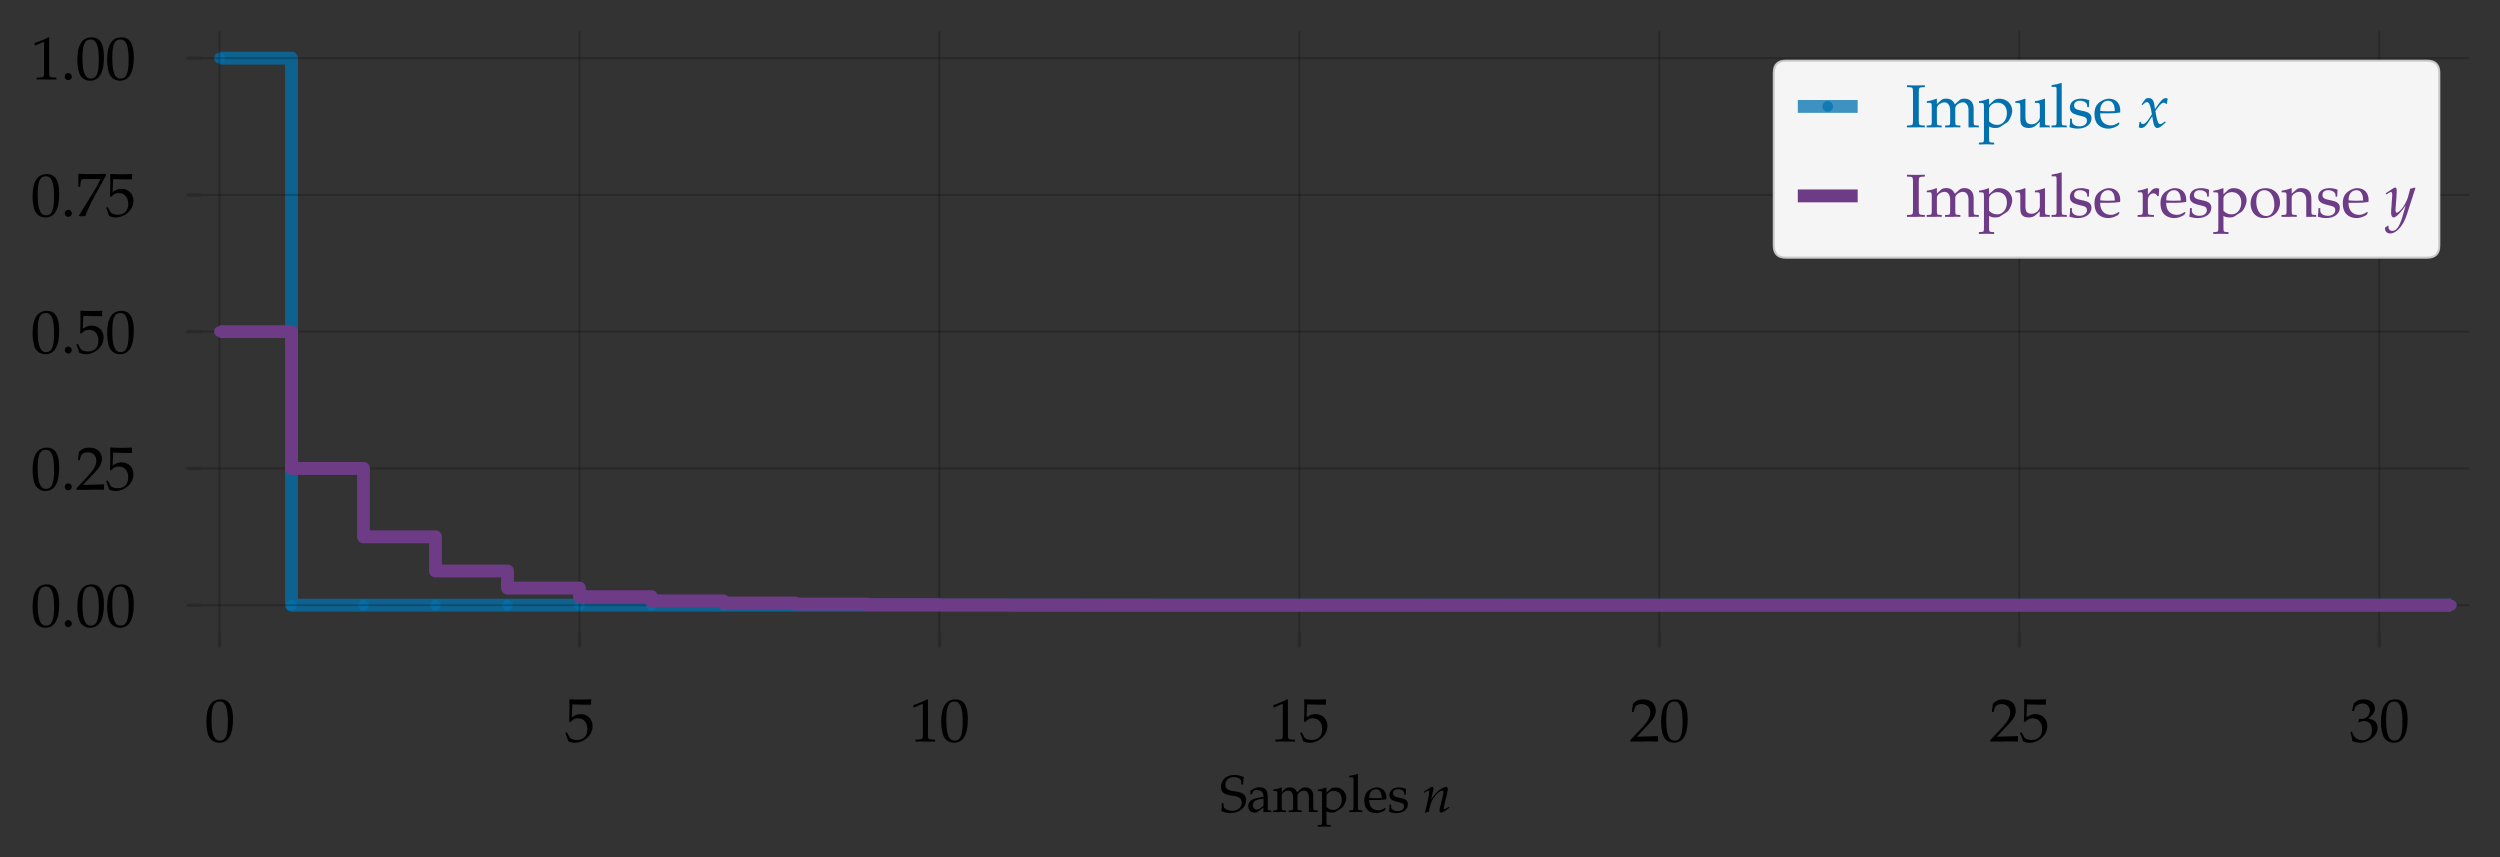 <?xml version="1.0" encoding="utf-8" standalone="no"?>
<!DOCTYPE svg PUBLIC "-//W3C//DTD SVG 1.1//EN"
  "http://www.w3.org/Graphics/SVG/1.1/DTD/svg11.dtd">
<svg height="200.4pt" version="1.1" viewBox="0 0 584.4 200.4" width="584.4pt" xmlns="http://www.w3.org/2000/svg" xmlns:xlink="http://www.w3.org/1999/xlink">
 <rect x="0" y="0" width="584.4" height="200.4" fill="#333333" stroke="none"/>
 <defs>
  <style type="text/css">*{stroke-linecap:butt;stroke-linejoin:round;}</style>
 </defs>
 <g id="figure_1">
  <g id="patch_1">
   <path d="M 0 200.4 
L 584.4 200.4 
L 584.4 0 
L 0 0 
z
" style="fill:none;"/>
  </g>
  <g id="axes_1">
   <g id="patch_2">
    <path d="M 47.108 147.862 
L 577.2 147.862 
L 577.2 7.2 
L 47.108 7.2 
z
" style="fill:none;"/>
   </g>
   <g id="line2d_1">
    <path clip-path="url(#p8cbdd8497e)" d="M 51.316 13.594 
L 68.144 13.594 
L 68.144 141.468 
L 84.972 141.468 
L 84.972 141.468 
L 101.8 141.468 
L 101.8 141.468 
L 118.629 141.468 
L 118.629 141.468 
L 135.457 141.468 
L 135.457 141.468 
L 152.285 141.468 
L 152.285 141.468 
L 169.114 141.468 
L 169.114 141.468 
L 185.942 141.468 
L 185.942 141.468 
L 202.77 141.468 
L 202.77 141.468 
L 219.598 141.468 
L 219.598 141.468 
L 236.427 141.468 
L 236.427 141.468 
L 253.255 141.468 
L 253.255 141.468 
L 270.083 141.468 
L 270.083 141.468 
L 286.912 141.468 
L 286.912 141.468 
L 303.74 141.468 
L 303.74 141.468 
L 320.568 141.468 
L 320.568 141.468 
L 337.396 141.468 
L 337.396 141.468 
L 354.225 141.468 
L 354.225 141.468 
L 371.053 141.468 
L 371.053 141.468 
L 387.881 141.468 
L 387.881 141.468 
L 404.71 141.468 
L 404.71 141.468 
L 421.538 141.468 
L 421.538 141.468 
L 438.366 141.468 
L 438.366 141.468 
L 455.194 141.468 
L 455.194 141.468 
L 472.023 141.468 
L 472.023 141.468 
L 488.851 141.468 
L 488.851 141.468 
L 505.679 141.468 
L 505.679 141.468 
L 522.508 141.468 
L 522.508 141.468 
L 539.336 141.468 
L 539.336 141.468 
L 556.164 141.468 
L 556.164 141.468 
L 572.992 141.468 
L 572.992 141.468 
" style="fill:none;stroke:#0271ae;stroke-linejoin:miter;stroke-opacity:0.75;stroke-width:3;"/>
    <defs>
     <path d="M 0 1.25 
C 0.332 1.25 0.649 1.118 0.884 0.884 
C 1.118 0.649 1.25 0.332 1.25 0 
C 1.25 -0.332 1.118 -0.649 0.884 -0.884 
C 0.649 -1.118 0.332 -1.25 0 -1.25 
C -0.332 -1.25 -0.649 -1.118 -0.884 -0.884 
C -1.118 -0.649 -1.25 -0.332 -1.25 0 
C -1.25 0.332 -1.118 0.649 -0.884 0.884 
C -0.649 1.118 -0.332 1.25 0 1.25 
z
" id="m80a9f294b3"/>
    </defs>
    <g clip-path="url(#p8cbdd8497e)">
     <use style="fill:#0271ae;fill-opacity:0.75;" x="51.316" xlink:href="#m80a9f294b3" y="13.594"/>
     <use style="fill:#0271ae;fill-opacity:0.75;" x="68.144" xlink:href="#m80a9f294b3" y="141.468"/>
     <use style="fill:#0271ae;fill-opacity:0.75;" x="84.972" xlink:href="#m80a9f294b3" y="141.468"/>
     <use style="fill:#0271ae;fill-opacity:0.75;" x="101.8" xlink:href="#m80a9f294b3" y="141.468"/>
     <use style="fill:#0271ae;fill-opacity:0.75;" x="118.629" xlink:href="#m80a9f294b3" y="141.468"/>
     <use style="fill:#0271ae;fill-opacity:0.75;" x="135.457" xlink:href="#m80a9f294b3" y="141.468"/>
     <use style="fill:#0271ae;fill-opacity:0.75;" x="152.285" xlink:href="#m80a9f294b3" y="141.468"/>
     <use style="fill:#0271ae;fill-opacity:0.75;" x="169.114" xlink:href="#m80a9f294b3" y="141.468"/>
     <use style="fill:#0271ae;fill-opacity:0.75;" x="185.942" xlink:href="#m80a9f294b3" y="141.468"/>
     <use style="fill:#0271ae;fill-opacity:0.75;" x="202.77" xlink:href="#m80a9f294b3" y="141.468"/>
     <use style="fill:#0271ae;fill-opacity:0.75;" x="219.598" xlink:href="#m80a9f294b3" y="141.468"/>
     <use style="fill:#0271ae;fill-opacity:0.75;" x="236.427" xlink:href="#m80a9f294b3" y="141.468"/>
     <use style="fill:#0271ae;fill-opacity:0.75;" x="253.255" xlink:href="#m80a9f294b3" y="141.468"/>
     <use style="fill:#0271ae;fill-opacity:0.75;" x="270.083" xlink:href="#m80a9f294b3" y="141.468"/>
     <use style="fill:#0271ae;fill-opacity:0.75;" x="286.912" xlink:href="#m80a9f294b3" y="141.468"/>
     <use style="fill:#0271ae;fill-opacity:0.75;" x="303.74" xlink:href="#m80a9f294b3" y="141.468"/>
     <use style="fill:#0271ae;fill-opacity:0.75;" x="320.568" xlink:href="#m80a9f294b3" y="141.468"/>
     <use style="fill:#0271ae;fill-opacity:0.75;" x="337.396" xlink:href="#m80a9f294b3" y="141.468"/>
     <use style="fill:#0271ae;fill-opacity:0.75;" x="354.225" xlink:href="#m80a9f294b3" y="141.468"/>
     <use style="fill:#0271ae;fill-opacity:0.75;" x="371.053" xlink:href="#m80a9f294b3" y="141.468"/>
     <use style="fill:#0271ae;fill-opacity:0.75;" x="387.881" xlink:href="#m80a9f294b3" y="141.468"/>
     <use style="fill:#0271ae;fill-opacity:0.75;" x="404.71" xlink:href="#m80a9f294b3" y="141.468"/>
     <use style="fill:#0271ae;fill-opacity:0.75;" x="421.538" xlink:href="#m80a9f294b3" y="141.468"/>
     <use style="fill:#0271ae;fill-opacity:0.75;" x="438.366" xlink:href="#m80a9f294b3" y="141.468"/>
     <use style="fill:#0271ae;fill-opacity:0.75;" x="455.194" xlink:href="#m80a9f294b3" y="141.468"/>
     <use style="fill:#0271ae;fill-opacity:0.75;" x="472.023" xlink:href="#m80a9f294b3" y="141.468"/>
     <use style="fill:#0271ae;fill-opacity:0.75;" x="488.851" xlink:href="#m80a9f294b3" y="141.468"/>
     <use style="fill:#0271ae;fill-opacity:0.75;" x="505.679" xlink:href="#m80a9f294b3" y="141.468"/>
     <use style="fill:#0271ae;fill-opacity:0.75;" x="522.508" xlink:href="#m80a9f294b3" y="141.468"/>
     <use style="fill:#0271ae;fill-opacity:0.75;" x="539.336" xlink:href="#m80a9f294b3" y="141.468"/>
     <use style="fill:#0271ae;fill-opacity:0.75;" x="556.164" xlink:href="#m80a9f294b3" y="141.468"/>
     <use style="fill:#0271ae;fill-opacity:0.75;" x="572.992" xlink:href="#m80a9f294b3" y="141.468"/>
    </g>
   </g>
   <g id="matplotlib.axis_1">
    <g id="xtick_1">
     <g id="line2d_2">
      <path clip-path="url(#p8cbdd8497e)" d="M 51.316 147.862 
L 51.316 7.2 
" style="fill:none;stroke:#000000;stroke-linejoin:miter;stroke-opacity:0.2;stroke-width:0.5;"/>
     </g>
     <g id="line2d_3">
      <defs>
       <path d="M 0 0 
L 0 3.5 
" id="m62c8ae16cd" style="stroke:#000000;stroke-opacity:0.2;stroke-width:0.8;"/>
      </defs>
      <g>
       <use style="fill-opacity:0.2;stroke:#000000;stroke-opacity:0.2;stroke-width:0.8;" x="51.316" xlink:href="#m62c8ae16cd" y="147.862"/>
      </g>
     </g>
     <g id="text_1">
      <!-- $\mathdefault{0}$ -->
      <g transform="translate(47.829 173.341)scale(0.14 -0.14)">
       <defs>
        <path d="M 1683 4416 
C 691 4416 186 3628 186 2076 
C 186 1326 320 679 544 365 
C 768 51 1126 -128 1523 -128 
C 2490 -128 2976 704 2976 2345 
C 2976 3749 2560 4416 1683 4416 
z
M 1568 4191 
C 2189 4191 2438 3563 2438 2025 
C 2438 660 2195 96 1606 96 
C 986 96 723 743 723 2307 
C 723 3660 960 4191 1568 4191 
z
" id="URWPalladioL-Roma-30" transform="scale(0.016)"/>
       </defs>
       <use transform="scale(0.996)" xlink:href="#URWPalladioL-Roma-30"/>
      </g>
     </g>
    </g>
    <g id="xtick_2">
     <g id="line2d_4">
      <path clip-path="url(#p8cbdd8497e)" d="M 135.457 147.862 
L 135.457 7.2 
" style="fill:none;stroke:#000000;stroke-linejoin:miter;stroke-opacity:0.2;stroke-width:0.5;"/>
     </g>
     <g id="line2d_5">
      <g>
       <use style="fill-opacity:0.2;stroke:#000000;stroke-opacity:0.2;stroke-width:0.8;" x="135.457" xlink:href="#m62c8ae16cd" y="147.862"/>
      </g>
     </g>
     <g id="text_2">
      <!-- $\mathdefault{5}$ -->
      <g transform="translate(131.97 173.341)scale(0.14 -0.14)">
       <defs>
        <path d="M 813 3891 
C 1638 3865 1997 3859 2765 3859 
L 2797 3891 
C 2784 4006 2784 4057 2784 4140 
C 2784 4230 2784 4281 2797 4396 
L 2765 4428 
C 2285 4403 1997 4396 1651 4396 
C 1299 4396 1018 4403 538 4428 
L 506 4396 
C 512 4006 518 3724 518 3520 
C 518 2976 499 2360 480 2076 
L 608 2038 
C 909 2341 1082 2432 1395 2432 
C 2010 2432 2394 1992 2394 1295 
C 2394 579 1984 160 1286 160 
C 941 160 621 276 531 443 
L 237 973 
L 83 882 
C 230 514 307 308 397 25 
C 576 -71 832 -128 1107 -128 
C 1536 -128 1990 57 2342 366 
C 2733 715 2938 1153 2938 1631 
C 2938 2360 2419 2873 1690 2873 
C 1382 2873 1152 2790 755 2553 
L 813 3891 
z
" id="URWPalladioL-Roma-35" transform="scale(0.016)"/>
       </defs>
       <use transform="scale(0.996)" xlink:href="#URWPalladioL-Roma-35"/>
      </g>
     </g>
    </g>
    <g id="xtick_3">
     <g id="line2d_6">
      <path clip-path="url(#p8cbdd8497e)" d="M 219.598 147.862 
L 219.598 7.2 
" style="fill:none;stroke:#000000;stroke-linejoin:miter;stroke-opacity:0.2;stroke-width:0.5;"/>
     </g>
     <g id="line2d_7">
      <g>
       <use style="fill-opacity:0.2;stroke:#000000;stroke-opacity:0.2;stroke-width:0.8;" x="219.598" xlink:href="#m62c8ae16cd" y="147.862"/>
      </g>
     </g>
     <g id="text_3">
      <!-- $\mathdefault{10}$ -->
      <g transform="translate(212.625 173.341)scale(0.14 -0.14)">
       <defs>
        <path d="M 429 3571 
L 493 3571 
L 1318 3942 
C 1325 3949 1331 3949 1338 3949 
C 1376 3949 1389 3891 1389 3737 
L 1389 633 
C 1389 300 1318 230 973 211 
L 614 192 
L 614 0 
C 1600 0 1600 0 1670 0 
C 1754 0 1894 0 2112 -7 
C 2189 6 2413 6 2675 0 
L 2675 192 
L 2342 211 
C 1990 229 1926 299 1926 628 
L 1926 4383 
L 1837 4416 
C 1421 4199 966 4009 384 3807 
L 429 3571 
z
" id="URWPalladioL-Roma-31" transform="scale(0.016)"/>
       </defs>
       <use transform="scale(0.996)" xlink:href="#URWPalladioL-Roma-31"/>
       <use transform="translate(49.813 0)scale(0.996)" xlink:href="#URWPalladioL-Roma-30"/>
      </g>
     </g>
    </g>
    <g id="xtick_4">
     <g id="line2d_8">
      <path clip-path="url(#p8cbdd8497e)" d="M 303.74 147.862 
L 303.74 7.2 
" style="fill:none;stroke:#000000;stroke-linejoin:miter;stroke-opacity:0.2;stroke-width:0.5;"/>
     </g>
     <g id="line2d_9">
      <g>
       <use style="fill-opacity:0.2;stroke:#000000;stroke-opacity:0.2;stroke-width:0.8;" x="303.74" xlink:href="#m62c8ae16cd" y="147.862"/>
      </g>
     </g>
     <g id="text_4">
      <!-- $\mathdefault{15}$ -->
      <g transform="translate(296.766 173.341)scale(0.14 -0.14)">
       <use transform="scale(0.996)" xlink:href="#URWPalladioL-Roma-31"/>
       <use transform="translate(49.813 0)scale(0.996)" xlink:href="#URWPalladioL-Roma-35"/>
      </g>
     </g>
    </g>
    <g id="xtick_5">
     <g id="line2d_10">
      <path clip-path="url(#p8cbdd8497e)" d="M 387.881 147.862 
L 387.881 7.2 
" style="fill:none;stroke:#000000;stroke-linejoin:miter;stroke-opacity:0.2;stroke-width:0.5;"/>
     </g>
     <g id="line2d_11">
      <g>
       <use style="fill-opacity:0.2;stroke:#000000;stroke-opacity:0.2;stroke-width:0.8;" x="387.881" xlink:href="#m62c8ae16cd" y="147.862"/>
      </g>
     </g>
     <g id="text_5">
      <!-- $\mathdefault{20}$ -->
      <g transform="translate(380.907 173.341)scale(0.14 -0.14)">
       <defs>
        <path d="M 102 166 
L 102 0 
C 1299 0 1299 0 1530 0 
C 1760 19 1760 19 2995 0 
C 2982 134 2982 198 2982 287 
C 2982 370 2982 434 2995 574 
C 2259 542 1965 536 781 510 
L 1946 1741 
C 2566 2398 2758 2749 2758 3228 
C 2758 3961 2259 4416 1446 4416 
C 986 4416 672 4287 358 3967 
L 250 3100 
L 435 3100 
L 518 3394 
C 621 3763 851 3923 1280 3923 
C 1830 3923 2182 3578 2182 3036 
C 2182 2558 1914 2086 1190 1320 
L 102 166 
z
" id="URWPalladioL-Roma-32" transform="scale(0.016)"/>
       </defs>
       <use transform="scale(0.996)" xlink:href="#URWPalladioL-Roma-32"/>
       <use transform="translate(49.813 0)scale(0.996)" xlink:href="#URWPalladioL-Roma-30"/>
      </g>
     </g>
    </g>
    <g id="xtick_6">
     <g id="line2d_12">
      <path clip-path="url(#p8cbdd8497e)" d="M 472.023 147.862 
L 472.023 7.2 
" style="fill:none;stroke:#000000;stroke-linejoin:miter;stroke-opacity:0.2;stroke-width:0.5;"/>
     </g>
     <g id="line2d_13">
      <g>
       <use style="fill-opacity:0.2;stroke:#000000;stroke-opacity:0.2;stroke-width:0.8;" x="472.023" xlink:href="#m62c8ae16cd" y="147.862"/>
      </g>
     </g>
     <g id="text_6">
      <!-- $\mathdefault{25}$ -->
      <g transform="translate(465.049 173.341)scale(0.14 -0.14)">
       <use transform="scale(0.996)" xlink:href="#URWPalladioL-Roma-32"/>
       <use transform="translate(49.813 0)scale(0.996)" xlink:href="#URWPalladioL-Roma-35"/>
      </g>
     </g>
    </g>
    <g id="xtick_7">
     <g id="line2d_14">
      <path clip-path="url(#p8cbdd8497e)" d="M 556.164 147.862 
L 556.164 7.2 
" style="fill:none;stroke:#000000;stroke-linejoin:miter;stroke-opacity:0.2;stroke-width:0.5;"/>
     </g>
     <g id="line2d_15">
      <g>
       <use style="fill-opacity:0.2;stroke:#000000;stroke-opacity:0.2;stroke-width:0.8;" x="556.164" xlink:href="#m62c8ae16cd" y="147.862"/>
      </g>
     </g>
     <g id="text_7">
      <!-- $\mathdefault{30}$ -->
      <g transform="translate(549.19 173.341)scale(0.14 -0.14)">
       <defs>
        <path d="M 275 3196 
L 474 3196 
L 589 3553 
C 659 3770 1062 3987 1395 3987 
C 1811 3987 2150 3649 2150 3247 
C 2150 2769 1773 2368 1318 2368 
C 1267 2368 1197 2374 1114 2380 
L 1018 2387 
L 941 2047 
L 986 2008 
C 1229 2118 1350 2150 1523 2150 
C 2054 2150 2362 1808 2362 1222 
C 2362 565 1971 134 1376 134 
C 1082 134 819 231 627 411 
C 474 553 390 701 269 1048 
L 96 984 
C 230 591 282 359 320 38 
C 659 -77 941 -128 1178 -128 
C 1690 -128 2278 160 2630 591 
C 2848 855 2957 1139 2957 1441 
C 2957 1750 2829 2021 2598 2182 
C 2438 2297 2291 2348 1971 2406 
C 2483 2801 2675 3094 2675 3470 
C 2675 4038 2202 4416 1491 4416 
C 1056 4416 768 4294 461 3987 
L 275 3196 
z
" id="URWPalladioL-Roma-33" transform="scale(0.016)"/>
       </defs>
       <use transform="scale(0.996)" xlink:href="#URWPalladioL-Roma-33"/>
       <use transform="translate(49.813 0)scale(0.996)" xlink:href="#URWPalladioL-Roma-30"/>
      </g>
     </g>
    </g>
    <g id="text_8">
     <!-- Samples $n$ -->
     <g transform="translate(285.127 189.828)scale(0.12 -0.12)">
      <defs>
       <path d="M 2861 3371 
C 2861 3711 2886 3929 2950 4275 
C 2438 4479 2150 4544 1798 4544 
C 845 4544 154 3942 154 3102 
C 154 2788 237 2557 422 2384 
C 640 2185 934 2083 1555 1999 
C 2048 1929 2272 1858 2438 1711 
C 2605 1576 2682 1390 2682 1147 
C 2682 570 2202 153 1536 153 
C 1024 153 525 403 493 666 
L 442 1095 
L 237 1095 
C 243 980 243 877 243 839 
C 243 544 230 403 192 115 
C 557 -45 928 -128 1299 -128 
C 2413 -128 3219 544 3219 1474 
C 3219 1775 3136 1986 2957 2153 
C 2733 2365 2464 2448 1747 2544 
C 966 2647 691 2858 691 3352 
C 691 3890 1094 4275 1658 4275 
C 1907 4275 2144 4224 2317 4127 
C 2528 4018 2598 3922 2618 3736 
L 2656 3371 
L 2861 3371 
z
" id="URWPalladioL-Roma-53" transform="scale(0.016)"/>
       <path d="M 2074 544 
L 2042 0 
C 2458 0 2458 0 2541 0 
C 2573 19 2733 12 3014 0 
L 3014 192 
L 2765 204 
C 2611 211 2586 262 2586 576 
L 2586 1751 
C 2586 2688 2317 3027 1574 3027 
C 1299 3027 1043 2956 800 2809 
L 461 2604 
L 461 2187 
L 627 2142 
L 710 2341 
C 845 2642 909 2688 1203 2688 
C 1805 2688 2054 2450 2074 1866 
L 1440 1751 
C 570 1590 205 1289 205 730 
C 205 224 506 -64 1011 -64 
C 1126 -64 1235 -45 1280 -13 
L 2074 544 
z
M 2074 806 
C 1888 544 1485 300 1235 300 
C 979 300 755 537 755 812 
C 755 1049 883 1273 1075 1395 
C 1235 1491 1587 1580 2074 1651 
L 2074 806 
z
" id="URWPalladioL-Roma-61" transform="scale(0.016)"/>
       <path d="M 115 2579 
L 352 2579 
C 608 2579 634 2534 634 2112 
L 634 672 
C 634 268 614 224 397 211 
L 102 192 
L 102 0 
C 717 0 736 0 915 0 
C 1094 19 1261 12 1677 0 
L 1677 192 
L 1408 211 
C 1190 223 1171 268 1171 670 
L 1171 2023 
C 1171 2311 1594 2624 1978 2624 
C 2323 2624 2560 2298 2560 1813 
L 2560 670 
C 2560 268 2541 223 2323 211 
L 2029 192 
L 2029 0 
C 2669 0 2669 0 2829 0 
C 2989 19 2989 19 3629 0 
L 3629 192 
L 3334 211 
C 3117 223 3098 268 3098 670 
L 3098 2023 
C 3098 2311 3520 2624 3904 2624 
C 4250 2624 4486 2298 4486 1813 
L 4486 0 
C 4877 0 4883 0 4992 0 
C 5075 19 5075 19 5562 0 
L 5562 192 
L 5261 211 
C 5043 223 5024 268 5024 670 
L 5024 1985 
C 5024 2617 4653 3014 4064 3014 
C 3840 3014 3654 2956 3539 2854 
L 3053 2419 
C 2848 2841 2586 3014 2144 3014 
C 1907 3014 1728 2956 1613 2854 
L 1171 2445 
L 1171 2988 
L 1114 3008 
C 787 2873 454 2783 115 2745 
L 115 2579 
z
" id="URWPalladioL-Roma-6d" transform="scale(0.016)"/>
       <path d="M 64 2566 
L 301 2566 
C 557 2566 582 2521 582 2100 
L 582 -1118 
C 582 -1523 563 -1568 346 -1581 
L 51 -1600 
L 51 -1792 
C 691 -1773 691 -1773 851 -1773 
C 1011 -1773 1011 -1773 1651 -1792 
L 1651 -1600 
L 1357 -1581 
C 1139 -1568 1120 -1523 1120 -1118 
L 1120 96 
C 1312 -20 1517 -64 1805 -64 
C 1990 -64 2157 -26 2259 38 
L 2989 511 
C 3245 677 3546 1334 3546 1743 
C 3546 2451 2957 3008 2214 3008 
C 1978 3008 1747 2943 1645 2847 
L 1120 2368 
L 1120 2982 
L 1062 3008 
C 736 2873 403 2783 64 2745 
L 64 2566 
z
M 1120 1966 
C 1120 2055 1152 2126 1235 2234 
C 1421 2470 1683 2591 2003 2591 
C 2605 2591 2989 2170 2989 1507 
C 2989 792 2560 262 1984 262 
C 1632 262 1370 377 1120 639 
L 1120 1966 
z
" id="URWPalladioL-Roma-70" transform="scale(0.016)"/>
       <path d="M 147 4249 
L 506 4249 
C 621 4249 666 4179 666 3987 
L 666 672 
C 666 268 646 224 429 211 
L 134 192 
L 134 0 
C 774 0 774 0 934 0 
C 1094 19 1094 19 1734 0 
L 1734 192 
L 1440 211 
C 1222 224 1203 268 1203 672 
L 1203 4614 
L 1146 4665 
C 864 4557 653 4505 147 4429 
L 147 4249 
z
" id="URWPalladioL-Roma-6c" transform="scale(0.016)"/>
       <path d="M 2797 447 
L 2714 511 
C 2304 268 2157 211 1882 211 
C 1466 211 1120 396 941 710 
C 819 921 774 1100 762 1472 
L 1696 1472 
C 2138 1472 2413 1491 2854 1561 
C 2861 1651 2867 1708 2867 1786 
C 2867 2526 2394 3008 1677 3008 
C 1440 3008 1165 2924 902 2771 
C 378 2468 166 2069 166 1401 
C 166 998 262 652 435 409 
C 691 70 1120 -128 1600 -128 
C 1837 -128 2074 -77 2336 38 
C 2509 108 2643 192 2669 230 
L 2797 447 
z
M 2298 1708 
C 1965 1696 1811 1689 1581 1689 
C 1286 1689 1120 1696 774 1728 
C 774 2030 800 2172 883 2339 
C 1018 2623 1293 2796 1600 2796 
C 1811 2796 1978 2713 2093 2539 
C 2234 2326 2278 2140 2298 1708 
z
" id="URWPalladioL-Roma-65" transform="scale(0.016)"/>
       <path d="M 262 917 
C 262 474 243 282 192 25 
C 525 -84 774 -128 1069 -128 
C 1907 -128 2502 320 2502 949 
C 2502 1148 2445 1295 2323 1423 
C 2157 1584 1946 1661 1382 1770 
C 858 1872 685 2001 685 2296 
C 685 2617 909 2796 1299 2796 
C 1728 2796 2054 2572 2054 2270 
L 2054 2123 
L 2234 2123 
C 2240 2495 2246 2649 2266 2847 
C 1926 2963 1696 3008 1434 3008 
C 691 3008 237 2655 237 2078 
C 237 1770 378 1552 672 1417 
C 845 1340 1184 1237 1619 1141 
C 1907 1077 2029 942 2029 698 
C 2029 352 1709 108 1254 108 
C 787 108 454 333 454 654 
L 454 917 
L 262 917 
z
" id="URWPalladioL-Roma-73" transform="scale(0.016)"/>
       <path d="M 154 2471 
L 198 2343 
L 403 2477 
C 640 2624 659 2637 704 2637 
C 774 2637 819 2573 819 2477 
C 819 2152 557 919 294 6 
L 339 -64 
C 499 -20 646 19 787 44 
C 909 849 1043 1264 1338 1705 
C 1683 2241 2163 2637 2451 2637 
C 2522 2637 2560 2579 2560 2484 
C 2560 2369 2541 2235 2490 2030 
L 2157 677 
C 2099 440 2074 293 2074 191 
C 2074 32 2144 -64 2266 -64 
C 2432 -64 2662 70 3290 536 
L 3226 651 
L 3059 542 
C 2874 421 2733 351 2669 351 
C 2624 351 2586 408 2586 479 
C 2586 511 2592 581 2598 606 
L 3021 2369 
C 3066 2554 3091 2733 3091 2841 
C 3091 2988 3021 3072 2893 3072 
C 2624 3072 2182 2829 1805 2477 
C 1562 2254 1382 2037 1050 1571 
L 1293 2599 
C 1318 2714 1331 2790 1331 2860 
C 1331 2995 1280 3072 1184 3072 
C 1050 3072 800 2931 333 2599 
L 154 2471 
z
" id="URWPalladioL-Ital-6e" transform="scale(0.016)"/>
      </defs>
      <use transform="scale(0.996)" xlink:href="#URWPalladioL-Roma-53"/>
      <use transform="translate(52.304 0)scale(0.996)" xlink:href="#URWPalladioL-Roma-61"/>
      <use transform="translate(102.117 0)scale(0.996)" xlink:href="#URWPalladioL-Roma-6d"/>
      <use transform="translate(190.087 0)scale(0.996)" xlink:href="#URWPalladioL-Roma-70"/>
      <use transform="translate(249.961 0)scale(0.996)" xlink:href="#URWPalladioL-Roma-6c"/>
      <use transform="translate(278.951 0)scale(0.996)" xlink:href="#URWPalladioL-Roma-65"/>
      <use transform="translate(326.672 0)scale(0.996)" xlink:href="#URWPalladioL-Roma-73"/>
      <use transform="translate(395.065 0)scale(0.996)" xlink:href="#URWPalladioL-Ital-6e"/>
     </g>
    </g>
   </g>
   <g id="matplotlib.axis_2">
    <g id="ytick_1">
     <g id="line2d_16">
      <path clip-path="url(#p8cbdd8497e)" d="M 47.108 141.468 
L 577.2 141.468 
" style="fill:none;stroke:#000000;stroke-linejoin:miter;stroke-opacity:0.2;stroke-width:0.5;"/>
     </g>
     <g id="line2d_17">
      <defs>
       <path d="M 0 0 
L -3.5 0 
" id="m9809134445" style="stroke:#000000;stroke-opacity:0.2;stroke-width:0.8;"/>
      </defs>
      <g>
       <use style="fill-opacity:0.2;stroke:#000000;stroke-opacity:0.2;stroke-width:0.8;" x="47.108" xlink:href="#m9809134445" y="141.468"/>
      </g>
     </g>
     <g id="text_9">
      <!-- $\mathdefault{0.00}$ -->
      <g transform="translate(7.2 146.458)scale(0.14 -0.14)">
       <defs>
        <path d="M 794 678 
C 602 678 429 499 429 307 
C 429 115 602 -64 787 -64 
C 992 -64 1171 108 1171 307 
C 1171 499 992 678 794 678 
z
" id="URWPalladioL-Roma-2e" transform="scale(0.016)"/>
       </defs>
       <use transform="scale(0.996)" xlink:href="#URWPalladioL-Roma-30"/>
       <use transform="translate(49.813 0)scale(0.996)" xlink:href="#URWPalladioL-Roma-2e"/>
       <use transform="translate(74.72 0)scale(0.996)" xlink:href="#URWPalladioL-Roma-30"/>
       <use transform="translate(124.533 0)scale(0.996)" xlink:href="#URWPalladioL-Roma-30"/>
      </g>
     </g>
    </g>
    <g id="ytick_2">
     <g id="line2d_18">
      <path clip-path="url(#p8cbdd8497e)" d="M 47.108 109.499 
L 577.2 109.499 
" style="fill:none;stroke:#000000;stroke-linejoin:miter;stroke-opacity:0.2;stroke-width:0.5;"/>
     </g>
     <g id="line2d_19">
      <g>
       <use style="fill-opacity:0.2;stroke:#000000;stroke-opacity:0.2;stroke-width:0.8;" x="47.108" xlink:href="#m9809134445" y="109.499"/>
      </g>
     </g>
     <g id="text_10">
      <!-- $\mathdefault{0.25}$ -->
      <g transform="translate(7.2 114.489)scale(0.14 -0.14)">
       <use transform="scale(0.996)" xlink:href="#URWPalladioL-Roma-30"/>
       <use transform="translate(49.813 0)scale(0.996)" xlink:href="#URWPalladioL-Roma-2e"/>
       <use transform="translate(74.72 0)scale(0.996)" xlink:href="#URWPalladioL-Roma-32"/>
       <use transform="translate(124.533 0)scale(0.996)" xlink:href="#URWPalladioL-Roma-35"/>
      </g>
     </g>
    </g>
    <g id="ytick_3">
     <g id="line2d_20">
      <path clip-path="url(#p8cbdd8497e)" d="M 47.108 77.531 
L 577.2 77.531 
" style="fill:none;stroke:#000000;stroke-linejoin:miter;stroke-opacity:0.2;stroke-width:0.5;"/>
     </g>
     <g id="line2d_21">
      <g>
       <use style="fill-opacity:0.2;stroke:#000000;stroke-opacity:0.2;stroke-width:0.8;" x="47.108" xlink:href="#m9809134445" y="77.531"/>
      </g>
     </g>
     <g id="text_11">
      <!-- $\mathdefault{0.50}$ -->
      <g transform="translate(7.2 82.521)scale(0.14 -0.14)">
       <use transform="scale(0.996)" xlink:href="#URWPalladioL-Roma-30"/>
       <use transform="translate(49.813 0)scale(0.996)" xlink:href="#URWPalladioL-Roma-2e"/>
       <use transform="translate(74.72 0)scale(0.996)" xlink:href="#URWPalladioL-Roma-35"/>
       <use transform="translate(124.533 0)scale(0.996)" xlink:href="#URWPalladioL-Roma-30"/>
      </g>
     </g>
    </g>
    <g id="ytick_4">
     <g id="line2d_22">
      <path clip-path="url(#p8cbdd8497e)" d="M 47.108 45.562 
L 577.2 45.562 
" style="fill:none;stroke:#000000;stroke-linejoin:miter;stroke-opacity:0.2;stroke-width:0.5;"/>
     </g>
     <g id="line2d_23">
      <g>
       <use style="fill-opacity:0.2;stroke:#000000;stroke-opacity:0.2;stroke-width:0.8;" x="47.108" xlink:href="#m9809134445" y="45.562"/>
      </g>
     </g>
     <g id="text_12">
      <!-- $\mathdefault{0.75}$ -->
      <g transform="translate(7.2 50.552)scale(0.14 -0.14)">
       <defs>
        <path d="M 358 83 
L 416 0 
C 666 0 666 0 710 0 
C 755 19 755 19 1005 0 
C 1274 700 1587 1369 2010 2141 
L 3181 4255 
L 3181 4448 
C 2490 4422 2266 4416 1747 4416 
C 1280 4416 966 4422 346 4448 
L 282 4416 
C 301 3807 301 3807 301 3743 
C 301 3672 301 3672 282 3087 
L 474 3087 
L 518 3447 
C 570 3846 614 3897 909 3897 
L 2618 3897 
C 2362 3370 2163 2996 1920 2604 
L 358 83 
z
" id="URWPalladioL-Roma-37" transform="scale(0.016)"/>
       </defs>
       <use transform="scale(0.996)" xlink:href="#URWPalladioL-Roma-30"/>
       <use transform="translate(49.813 0)scale(0.996)" xlink:href="#URWPalladioL-Roma-2e"/>
       <use transform="translate(74.72 0)scale(0.996)" xlink:href="#URWPalladioL-Roma-37"/>
       <use transform="translate(124.533 0)scale(0.996)" xlink:href="#URWPalladioL-Roma-35"/>
      </g>
     </g>
    </g>
    <g id="ytick_5">
     <g id="line2d_24">
      <path clip-path="url(#p8cbdd8497e)" d="M 47.108 13.594 
L 577.2 13.594 
" style="fill:none;stroke:#000000;stroke-linejoin:miter;stroke-opacity:0.2;stroke-width:0.5;"/>
     </g>
     <g id="line2d_25">
      <g>
       <use style="fill-opacity:0.2;stroke:#000000;stroke-opacity:0.2;stroke-width:0.8;" x="47.108" xlink:href="#m9809134445" y="13.594"/>
      </g>
     </g>
     <g id="text_13">
      <!-- $\mathdefault{1.00}$ -->
      <g transform="translate(7.2 18.583)scale(0.14 -0.14)">
       <use transform="scale(0.996)" xlink:href="#URWPalladioL-Roma-31"/>
       <use transform="translate(49.813 0)scale(0.996)" xlink:href="#URWPalladioL-Roma-2e"/>
       <use transform="translate(74.72 0)scale(0.996)" xlink:href="#URWPalladioL-Roma-30"/>
       <use transform="translate(124.533 0)scale(0.996)" xlink:href="#URWPalladioL-Roma-30"/>
      </g>
     </g>
    </g>
   </g>
   <g id="line2d_26">
    <path clip-path="url(#p8cbdd8497e)" d="M 51.316 77.531 
L 68.144 77.531 
L 68.144 109.499 
L 84.972 109.499 
L 84.972 125.484 
L 101.8 125.484 
L 101.8 133.476 
L 118.629 133.476 
L 118.629 137.472 
L 135.457 137.472 
L 135.457 139.47 
L 152.285 139.47 
L 152.285 140.469 
L 169.114 140.469 
L 169.114 140.968 
L 185.942 140.968 
L 185.942 141.218 
L 202.77 141.218 
L 202.77 141.343 
L 219.598 141.343 
L 219.598 141.406 
L 236.427 141.406 
L 236.427 141.437 
L 253.255 141.437 
L 253.255 141.452 
L 270.083 141.452 
L 270.083 141.46 
L 286.912 141.46 
L 286.912 141.464 
L 303.74 141.464 
L 303.74 141.466 
L 320.568 141.466 
L 320.568 141.467 
L 337.396 141.467 
L 337.396 141.467 
L 354.225 141.467 
L 354.225 141.468 
L 371.053 141.468 
L 371.053 141.468 
L 387.881 141.468 
L 387.881 141.468 
L 404.71 141.468 
L 404.71 141.468 
L 421.538 141.468 
L 421.538 141.468 
L 438.366 141.468 
L 438.366 141.468 
L 455.194 141.468 
L 455.194 141.468 
L 472.023 141.468 
L 472.023 141.468 
L 488.851 141.468 
L 488.851 141.468 
L 505.679 141.468 
L 505.679 141.468 
L 522.508 141.468 
L 522.508 141.468 
L 539.336 141.468 
L 539.336 141.468 
L 556.164 141.468 
L 556.164 141.468 
L 572.992 141.468 
L 572.992 141.468 
" style="fill:none;stroke:#6e3b87;stroke-linejoin:miter;stroke-width:3;"/>
    <defs>
     <path d="M 0 1.25 
C 0.332 1.25 0.649 1.118 0.884 0.884 
C 1.118 0.649 1.25 0.332 1.25 0 
C 1.25 -0.332 1.118 -0.649 0.884 -0.884 
C 0.649 -1.118 0.332 -1.25 0 -1.25 
C -0.332 -1.25 -0.649 -1.118 -0.884 -0.884 
C -1.118 -0.649 -1.25 -0.332 -1.25 0 
C -1.25 0.332 -1.118 0.649 -0.884 0.884 
C -0.649 1.118 -0.332 1.25 0 1.25 
z
" id="m89d821b997"/>
    </defs>
    <g clip-path="url(#p8cbdd8497e)">
     <use style="fill:#6e3b87;" x="51.316" xlink:href="#m89d821b997" y="77.531"/>
     <use style="fill:#6e3b87;" x="68.144" xlink:href="#m89d821b997" y="109.499"/>
     <use style="fill:#6e3b87;" x="84.972" xlink:href="#m89d821b997" y="125.484"/>
     <use style="fill:#6e3b87;" x="101.8" xlink:href="#m89d821b997" y="133.476"/>
     <use style="fill:#6e3b87;" x="118.629" xlink:href="#m89d821b997" y="137.472"/>
     <use style="fill:#6e3b87;" x="135.457" xlink:href="#m89d821b997" y="139.47"/>
     <use style="fill:#6e3b87;" x="152.285" xlink:href="#m89d821b997" y="140.469"/>
     <use style="fill:#6e3b87;" x="169.114" xlink:href="#m89d821b997" y="140.968"/>
     <use style="fill:#6e3b87;" x="185.942" xlink:href="#m89d821b997" y="141.218"/>
     <use style="fill:#6e3b87;" x="202.77" xlink:href="#m89d821b997" y="141.343"/>
     <use style="fill:#6e3b87;" x="219.598" xlink:href="#m89d821b997" y="141.406"/>
     <use style="fill:#6e3b87;" x="236.427" xlink:href="#m89d821b997" y="141.437"/>
     <use style="fill:#6e3b87;" x="253.255" xlink:href="#m89d821b997" y="141.452"/>
     <use style="fill:#6e3b87;" x="270.083" xlink:href="#m89d821b997" y="141.46"/>
     <use style="fill:#6e3b87;" x="286.912" xlink:href="#m89d821b997" y="141.464"/>
     <use style="fill:#6e3b87;" x="303.74" xlink:href="#m89d821b997" y="141.466"/>
     <use style="fill:#6e3b87;" x="320.568" xlink:href="#m89d821b997" y="141.467"/>
     <use style="fill:#6e3b87;" x="337.396" xlink:href="#m89d821b997" y="141.467"/>
     <use style="fill:#6e3b87;" x="354.225" xlink:href="#m89d821b997" y="141.468"/>
     <use style="fill:#6e3b87;" x="371.053" xlink:href="#m89d821b997" y="141.468"/>
     <use style="fill:#6e3b87;" x="387.881" xlink:href="#m89d821b997" y="141.468"/>
     <use style="fill:#6e3b87;" x="404.71" xlink:href="#m89d821b997" y="141.468"/>
     <use style="fill:#6e3b87;" x="421.538" xlink:href="#m89d821b997" y="141.468"/>
     <use style="fill:#6e3b87;" x="438.366" xlink:href="#m89d821b997" y="141.468"/>
     <use style="fill:#6e3b87;" x="455.194" xlink:href="#m89d821b997" y="141.468"/>
     <use style="fill:#6e3b87;" x="472.023" xlink:href="#m89d821b997" y="141.468"/>
     <use style="fill:#6e3b87;" x="488.851" xlink:href="#m89d821b997" y="141.468"/>
     <use style="fill:#6e3b87;" x="505.679" xlink:href="#m89d821b997" y="141.468"/>
     <use style="fill:#6e3b87;" x="522.508" xlink:href="#m89d821b997" y="141.468"/>
     <use style="fill:#6e3b87;" x="539.336" xlink:href="#m89d821b997" y="141.468"/>
     <use style="fill:#6e3b87;" x="556.164" xlink:href="#m89d821b997" y="141.468"/>
     <use style="fill:#6e3b87;" x="572.992" xlink:href="#m89d821b997" y="141.468"/>
    </g>
   </g>
   <g id="legend_1">
    <g id="patch_3">
     <path d="M 417.453 60.225 
L 567.4 60.225 
Q 570.2 60.225 570.2 57.425 
L 570.2 17 
Q 570.2 14.2 567.4 14.2 
L 417.453 14.2 
Q 414.653 14.2 414.653 17 
L 414.653 57.425 
Q 414.653 60.225 417.453 60.225 
z
" style="fill:#ffffff;opacity:0.95;stroke:#cccccc;stroke-linejoin:miter;stroke-width:0.5;"/>
    </g>
    <g id="line2d_27">
     <path d="M 420.253 24.88 
L 434.253 24.88 
" style="fill:none;stroke:#0271ae;stroke-linejoin:miter;stroke-opacity:0.75;stroke-width:3;"/>
    </g>
    <g id="line2d_28">
     <g>
      <use style="fill:#0271ae;fill-opacity:0.75;" x="427.253" xlink:href="#m80a9f294b3" y="24.88"/>
     </g>
    </g>
    <g id="text_14">
     <!-- Impulse $x$ -->
     <g style="fill:#0271ae;" transform="translate(445.453 29.78)scale(0.14 -0.14)">
      <defs>
       <path d="M 1382 3633 
C 1382 4135 1414 4185 1709 4204 
L 2016 4223 
L 2016 4416 
C 1549 4396 1408 4396 1075 4396 
C 755 4396 602 4403 141 4416 
L 141 4223 
L 448 4204 
C 742 4185 774 4135 774 3633 
L 774 782 
C 774 280 742 230 448 211 
L 141 192 
L 141 0 
C 518 -7 742 0 1075 0 
C 1408 19 1638 12 2016 0 
L 2016 192 
L 1709 211 
C 1414 230 1382 281 1382 787 
L 1382 3633 
z
" id="URWPalladioL-Roma-49" transform="scale(0.016)"/>
       <path d="M 3219 2982 
L 3162 3008 
C 2835 2873 2502 2784 2163 2745 
L 2163 2567 
L 2400 2567 
C 2656 2567 2682 2522 2682 2101 
L 2682 1060 
C 2682 920 2592 741 2445 594 
C 2266 415 2061 326 1811 326 
C 1587 326 1408 396 1306 517 
C 1216 620 1171 817 1171 1098 
L 1171 2982 
L 1114 3008 
C 787 2873 454 2784 115 2745 
L 115 2567 
L 352 2567 
C 608 2567 634 2522 634 2101 
L 634 1028 
C 634 581 672 383 787 224 
C 928 32 1171 -64 1536 -64 
C 1824 -58 2080 32 2253 192 
L 2682 588 
C 2682 403 2675 300 2656 0 
C 3085 0 3091 0 3187 0 
C 3277 19 3277 19 3718 0 
L 3718 192 
L 3456 211 
C 3238 224 3219 262 3219 672 
L 3219 2982 
z
" id="URWPalladioL-Roma-75" transform="scale(0.016)"/>
       <path d="M 134 567 
C 134 440 122 358 83 153 
C 70 76 64 57 58 12 
C 154 -39 256 -64 333 -64 
C 544 -64 794 121 992 421 
L 1478 1164 
L 1549 726 
C 1632 185 1779 -64 2010 -64 
C 2150 -64 2355 44 2560 230 
L 2874 510 
L 2816 631 
C 2586 440 2426 345 2323 345 
C 2227 345 2144 409 2080 536 
C 2022 656 1952 891 1920 1075 
L 1805 1716 
L 2029 2027 
C 2330 2439 2502 2585 2701 2585 
C 2803 2585 2880 2534 2912 2439 
L 3002 2465 
L 3098 3007 
C 3021 3052 2963 3072 2906 3072 
C 2650 3072 2394 2841 1997 2255 
L 1760 1906 
L 1722 2211 
C 1645 2841 1472 3072 1094 3072 
C 928 3072 787 3020 730 2937 
L 358 2408 
L 467 2344 
C 659 2560 787 2649 909 2649 
C 1120 2649 1261 2389 1370 1767 
L 1440 1373 
L 1184 980 
C 909 555 691 352 512 352 
C 416 352 346 377 333 409 
L 262 586 
L 134 567 
z
" id="URWPalladioL-Ital-78" transform="scale(0.016)"/>
      </defs>
      <use transform="scale(0.996)" xlink:href="#URWPalladioL-Roma-49"/>
      <use transform="translate(33.574 0)scale(0.996)" xlink:href="#URWPalladioL-Roma-6d"/>
      <use transform="translate(121.544 0)scale(0.996)" xlink:href="#URWPalladioL-Roma-70"/>
      <use transform="translate(181.418 0)scale(0.996)" xlink:href="#URWPalladioL-Roma-75"/>
      <use transform="translate(241.492 0)scale(0.996)" xlink:href="#URWPalladioL-Roma-6c"/>
      <use transform="translate(270.482 0)scale(0.996)" xlink:href="#URWPalladioL-Roma-73"/>
      <use transform="translate(312.724 0)scale(0.996)" xlink:href="#URWPalladioL-Roma-65"/>
      <use transform="translate(388.29 0)scale(0.996)" xlink:href="#URWPalladioL-Ital-78"/>
     </g>
    </g>
    <g id="line2d_29">
     <path d="M 420.253 45.792 
L 434.253 45.792 
" style="fill:none;stroke:#6e3b87;stroke-linejoin:miter;stroke-width:3;"/>
    </g>
    <g id="line2d_30">
     <g>
      <use style="fill:#6e3b87;" x="427.253" xlink:href="#m89d821b997" y="45.792"/>
     </g>
    </g>
    <g id="text_15">
     <!-- Impulse response $y$ -->
     <g style="fill:#6e3b87;" transform="translate(445.453 50.692)scale(0.14 -0.14)">
      <defs>
       <path d="M 147 2579 
L 384 2579 
C 640 2579 666 2534 666 2112 
L 666 672 
C 666 268 646 224 429 211 
L 134 192 
L 134 0 
C 595 -7 762 0 922 0 
C 1050 19 1050 19 1837 0 
L 1837 192 
L 1504 211 
C 1216 230 1203 249 1203 669 
L 1203 1763 
C 1203 2145 1459 2463 1773 2463 
C 1965 2463 2099 2374 2202 2171 
L 2336 2171 
L 2394 2937 
C 2323 2982 2208 3008 2093 3008 
C 1901 3008 1696 2905 1562 2745 
L 1203 2324 
L 1203 2982 
L 1146 3008 
C 819 2873 486 2783 147 2745 
L 147 2579 
z
" id="URWPalladioL-Roma-72" transform="scale(0.016)"/>
       <path d="M 1786 3008 
C 851 3008 205 2347 205 1391 
C 205 487 774 -128 1600 -128 
C 2586 -128 3290 557 3290 1520 
C 3290 2386 2662 3008 1786 3008 
z
M 1670 2796 
C 2259 2796 2694 2155 2694 1282 
C 2694 545 2368 83 1850 83 
C 1222 83 800 699 800 1609 
C 800 2379 1107 2796 1670 2796 
z
" id="URWPalladioL-Roma-6f" transform="scale(0.016)"/>
       <path d="M 2624 0 
C 3014 0 3021 0 3130 0 
C 3219 19 3219 19 3661 0 
L 3661 192 
L 3398 211 
C 3181 223 3162 262 3162 670 
L 3162 1902 
C 3162 2649 2810 3014 2093 3014 
C 1856 3014 1722 2969 1587 2854 
L 1101 2432 
L 1101 2988 
L 1043 3008 
C 717 2873 384 2784 45 2746 
L 45 2568 
L 282 2568 
C 538 2568 563 2523 563 2103 
L 563 669 
C 563 268 544 223 326 211 
L 38 192 
L 38 0 
C 474 -7 646 0 832 0 
C 1018 19 1190 12 1626 0 
L 1626 192 
L 1338 211 
C 1120 223 1101 268 1101 670 
L 1101 2023 
C 1101 2311 1523 2624 1914 2624 
C 2342 2624 2624 2304 2624 1813 
L 2624 0 
z
" id="URWPalladioL-Roma-6e" transform="scale(0.016)"/>
       <path d="M -45 -1132 
C -51 -1176 -51 -1214 -51 -1245 
C -51 -1517 186 -1741 474 -1741 
C 1152 -1741 1856 -955 2234 216 
L 3136 3014 
L 3066 3072 
C 2880 3001 2733 2963 2592 2950 
L 2368 2111 
C 2291 1812 2067 1348 1856 1036 
C 1632 712 1318 432 1178 432 
C 1101 432 1043 578 1050 737 
L 1056 820 
L 1152 2053 
C 1165 2250 1178 2492 1178 2670 
C 1178 2956 1133 3072 1024 3072 
C 941 3072 851 3027 544 2816 
L 19 2460 
L 90 2346 
L 410 2537 
L 435 2556 
C 499 2594 544 2613 570 2613 
C 659 2613 710 2492 710 2282 
C 710 2276 710 2238 704 2187 
L 595 642 
L 589 388 
C 589 121 704 -64 864 -64 
C 1101 -64 1638 477 2118 1195 
L 1805 108 
C 1478 -1012 1158 -1472 710 -1472 
C 486 -1472 314 -1302 314 -1081 
C 314 -1049 320 -999 326 -942 
L 262 -917 
L -45 -1132 
z
" id="URWPalladioL-Ital-79" transform="scale(0.016)"/>
      </defs>
      <use transform="scale(0.996)" xlink:href="#URWPalladioL-Roma-49"/>
      <use transform="translate(33.574 0)scale(0.996)" xlink:href="#URWPalladioL-Roma-6d"/>
      <use transform="translate(121.544 0)scale(0.996)" xlink:href="#URWPalladioL-Roma-70"/>
      <use transform="translate(181.418 0)scale(0.996)" xlink:href="#URWPalladioL-Roma-75"/>
      <use transform="translate(241.492 0)scale(0.996)" xlink:href="#URWPalladioL-Roma-6c"/>
      <use transform="translate(270.482 0)scale(0.996)" xlink:href="#URWPalladioL-Roma-73"/>
      <use transform="translate(312.724 0)scale(0.996)" xlink:href="#URWPalladioL-Roma-65"/>
      <use transform="translate(385.351 0)scale(0.996)" xlink:href="#URWPalladioL-Roma-72"/>
      <use transform="translate(422.91 0)scale(0.996)" xlink:href="#URWPalladioL-Roma-65"/>
      <use transform="translate(470.63 0)scale(0.996)" xlink:href="#URWPalladioL-Roma-73"/>
      <use transform="translate(512.872 0)scale(0.996)" xlink:href="#URWPalladioL-Roma-70"/>
      <use transform="translate(572.746 0)scale(0.996)" xlink:href="#URWPalladioL-Roma-6f"/>
      <use transform="translate(627.142 0)scale(0.996)" xlink:href="#URWPalladioL-Roma-6e"/>
      <use transform="translate(685.124 0)scale(0.996)" xlink:href="#URWPalladioL-Roma-73"/>
      <use transform="translate(727.365 0)scale(0.996)" xlink:href="#URWPalladioL-Roma-65"/>
      <use transform="translate(801.237 0)scale(0.996)" xlink:href="#URWPalladioL-Ital-79"/>
     </g>
    </g>
   </g>
  </g>
 </g>
 <defs>
  <clipPath id="p8cbdd8497e">
   <rect height="140.662" width="530.091" x="47.108" y="7.2"/>
  </clipPath>
 </defs>
</svg>
